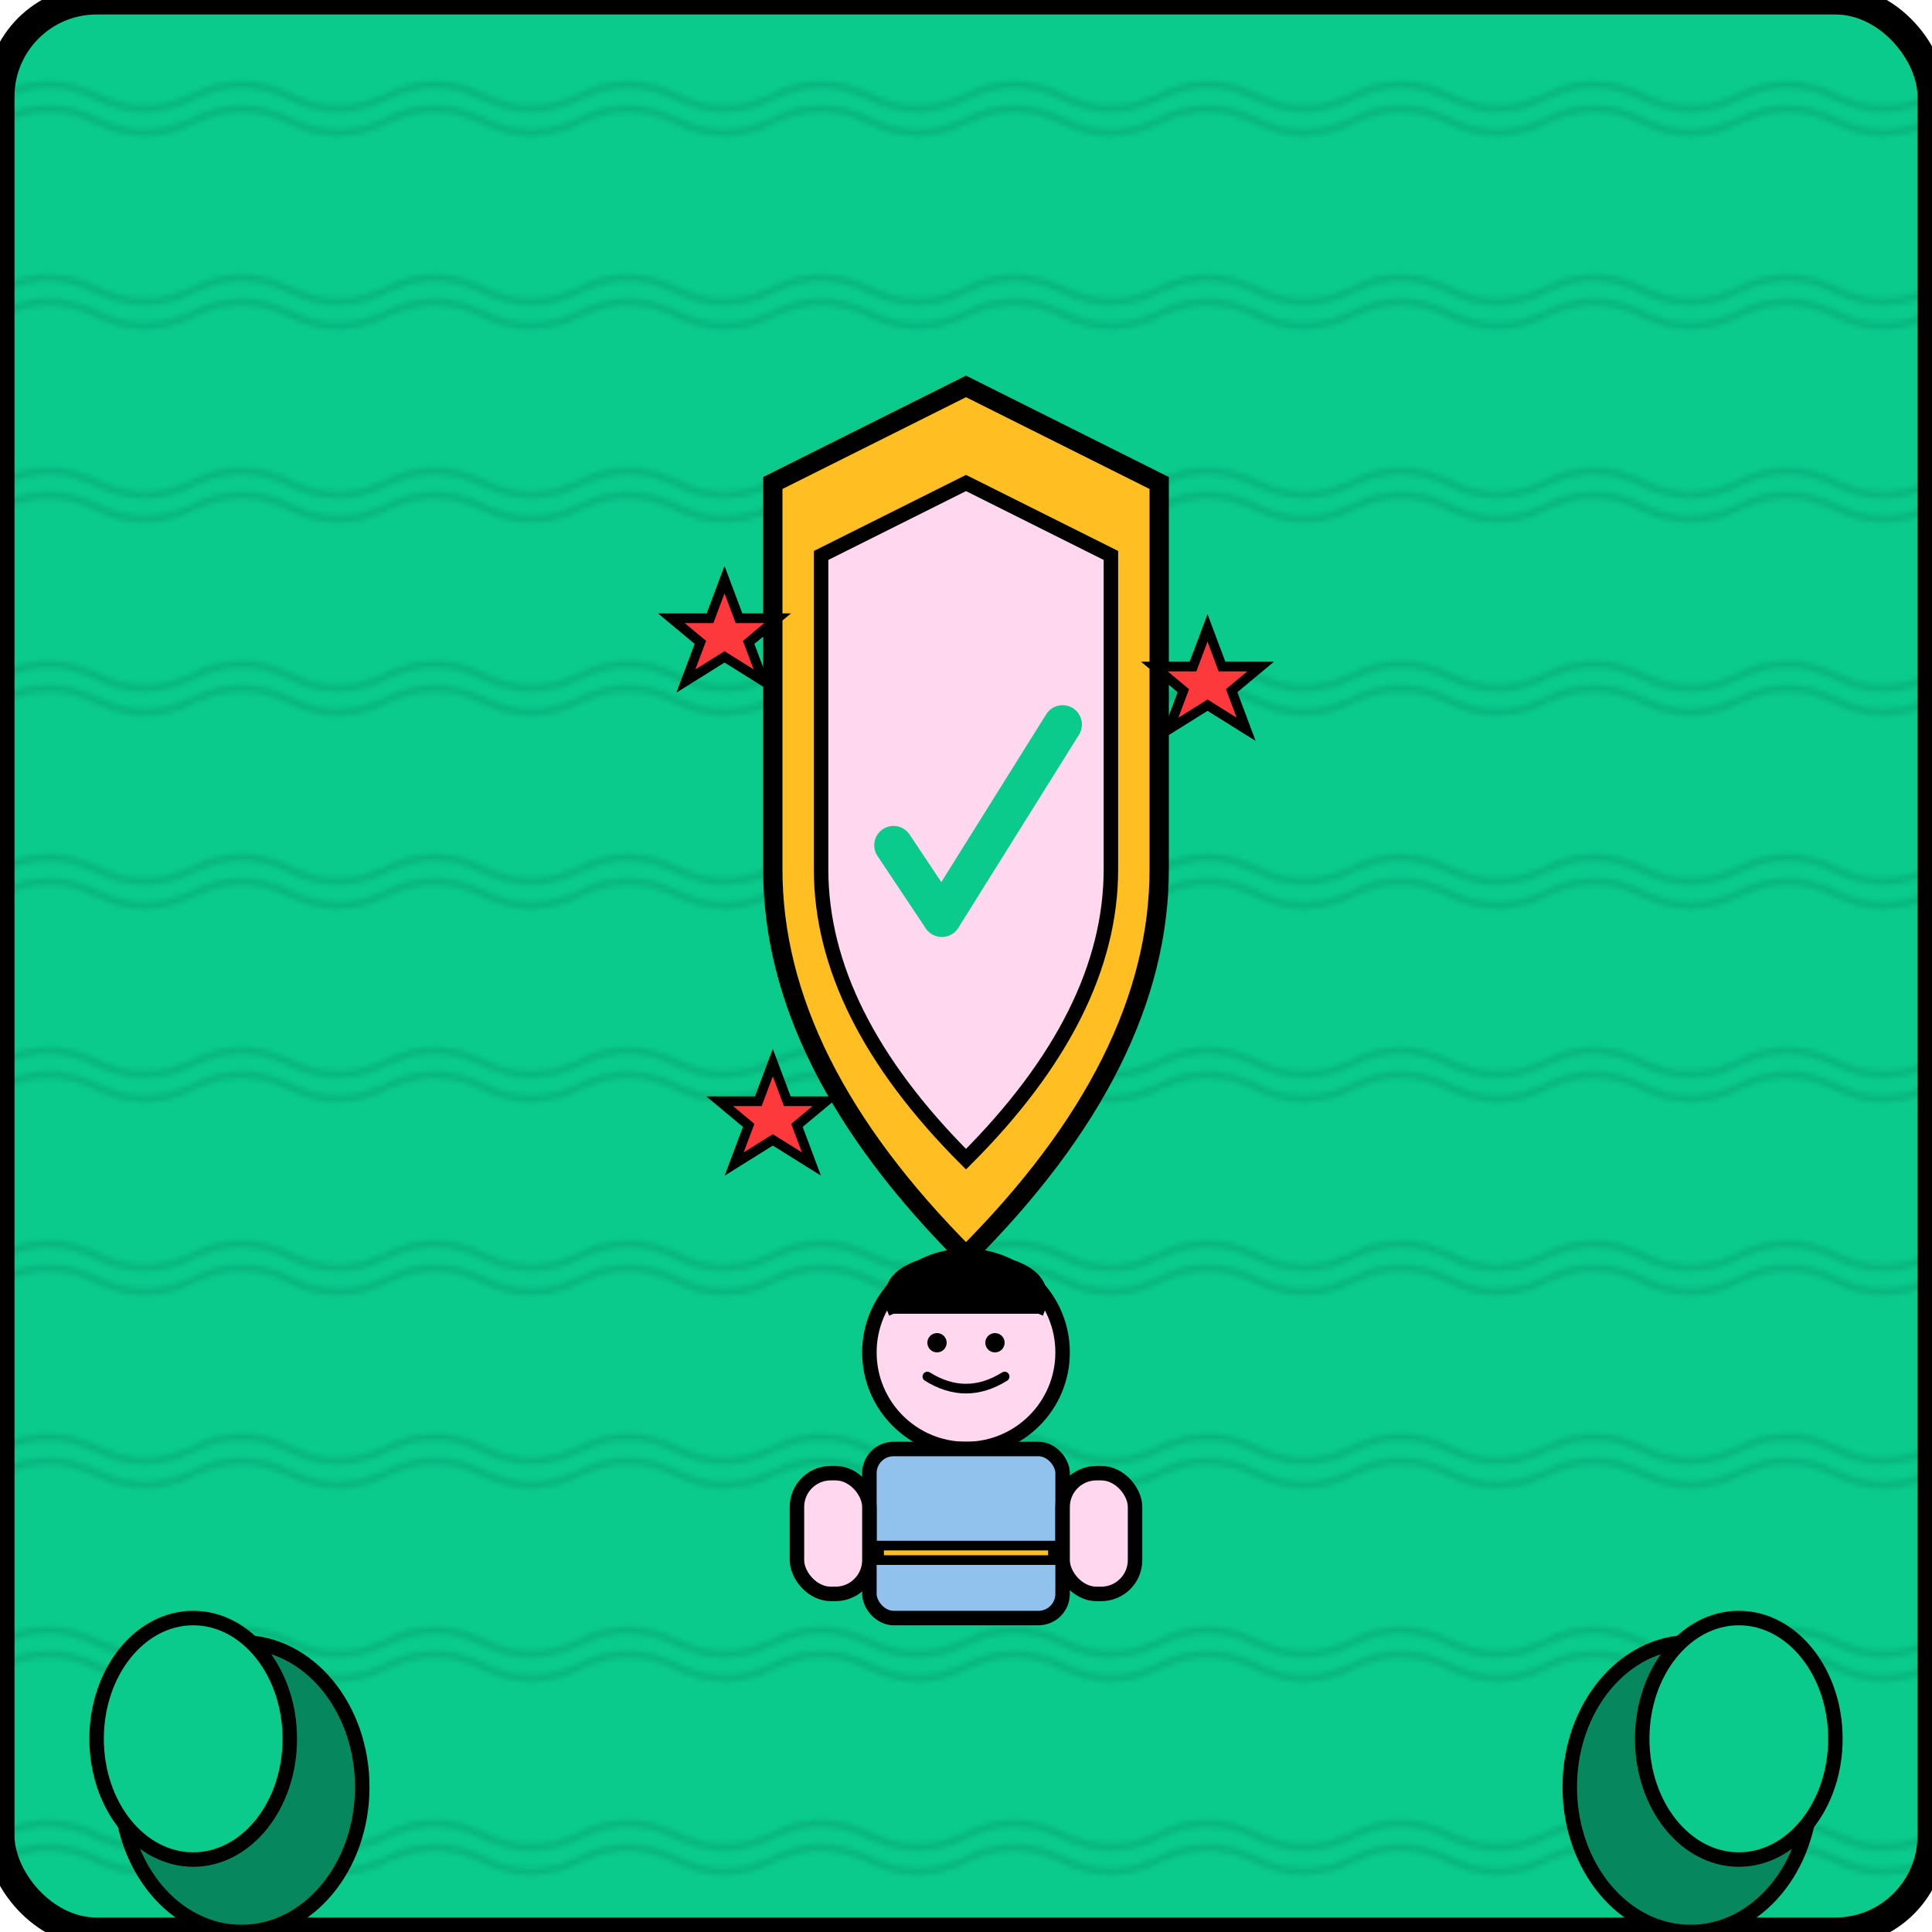 <svg viewBox="0 0 400 400" xmlns="http://www.w3.org/2000/svg">
  <!-- Background with wavy pattern -->
  <defs>
    <pattern id="waves1" x="0" y="0" width="40" height="40" patternUnits="userSpaceOnUse">
      <path d="M0 20 Q 10 15, 20 20 T 40 20" stroke="#078860" stroke-width="1.5" fill="none" opacity="0.3"/>
      <path d="M0 25 Q 10 20, 20 25 T 40 25" stroke="#078860" stroke-width="1.5" fill="none" opacity="0.3"/>
    </pattern>
  </defs>

  <!-- Main card background -->
  <rect width="400" height="400" rx="20" fill="#0ACB8B"/>
  <rect width="400" height="400" rx="20" fill="url(#waves1)"/>

  <!-- Card border -->
  <rect width="400" height="400" rx="20" fill="none" stroke="#000" stroke-width="6"/>

  <!-- Shield/Badge shape -->
  <path d="M200 80 L240 100 L240 180 Q240 220 200 260 Q160 220 160 180 L160 100 Z"
        fill="#FFBF23" stroke="#000" stroke-width="4"/>

  <!-- Inner shield detail -->
  <path d="M200 100 L230 115 L230 180 Q230 210 200 240 Q170 210 170 180 L170 115 Z"
        fill="#FFD7EF" stroke="#000" stroke-width="3"/>

  <!-- Checkmark -->
  <path d="M185 175 L195 190 L220 150"
        fill="none" stroke="#0ACB8B" stroke-width="8" stroke-linecap="round" stroke-linejoin="round"/>

  <!-- Stars around shield -->
  <g fill="#FE393C" stroke="#000" stroke-width="2">
    <path d="M150 120 L153 128 L161 128 L155 133 L158 141 L150 136 L142 141 L145 133 L139 128 L147 128 Z"/>
    <path d="M250 130 L253 138 L261 138 L255 143 L258 151 L250 146 L242 151 L245 143 L239 138 L247 138 Z"/>
    <path d="M160 220 L163 228 L171 228 L165 233 L168 241 L160 236 L152 241 L155 233 L149 228 L157 228 Z"/>
  </g>

  <!-- Person holding device -->
  <g transform="translate(200, 280)">
    <!-- Head -->
    <circle cx="0" cy="0" r="20" fill="#FFD7EF" stroke="#000" stroke-width="3"/>
    <!-- Hair -->
    <path d="M-15 -8 Q-18 -15, -10 -18 Q0 -20, 10 -18 Q18 -15, 15 -8"
          fill="#000" stroke="#000" stroke-width="2"/>
    <!-- Eyes -->
    <circle cx="-6" cy="-2" r="2" fill="#000"/>
    <circle cx="6" cy="-2" r="2" fill="#000"/>
    <!-- Smile -->
    <path d="M-8 5 Q0 10, 8 5" fill="none" stroke="#000" stroke-width="2" stroke-linecap="round"/>

    <!-- Body -->
    <rect x="-20" y="20" width="40" height="35" rx="5" fill="#91C1ED" stroke="#000" stroke-width="3"/>

    <!-- Arms -->
    <rect x="-35" y="25" width="15" height="25" rx="7" fill="#FFD7EF" stroke="#000" stroke-width="3"/>
    <rect x="20" y="25" width="15" height="25" rx="7" fill="#FFD7EF" stroke="#000" stroke-width="3"/>

    <!-- Laptop/Device -->
    <rect x="-18" y="40" width="36" height="3" fill="#FFBF23" stroke="#000" stroke-width="2"/>
  </g>

  <!-- Decorative plants -->
  <ellipse cx="50" cy="370" rx="25" ry="30" fill="#07875D" stroke="#000" stroke-width="3"/>
  <ellipse cx="40" cy="360" rx="20" ry="25" fill="#0ACB8B" stroke="#000" stroke-width="3"/>

  <ellipse cx="350" cy="370" rx="25" ry="30" fill="#07875D" stroke="#000" stroke-width="3"/>
  <ellipse cx="360" cy="360" rx="20" ry="25" fill="#0ACB8B" stroke="#000" stroke-width="3"/>
</svg>
